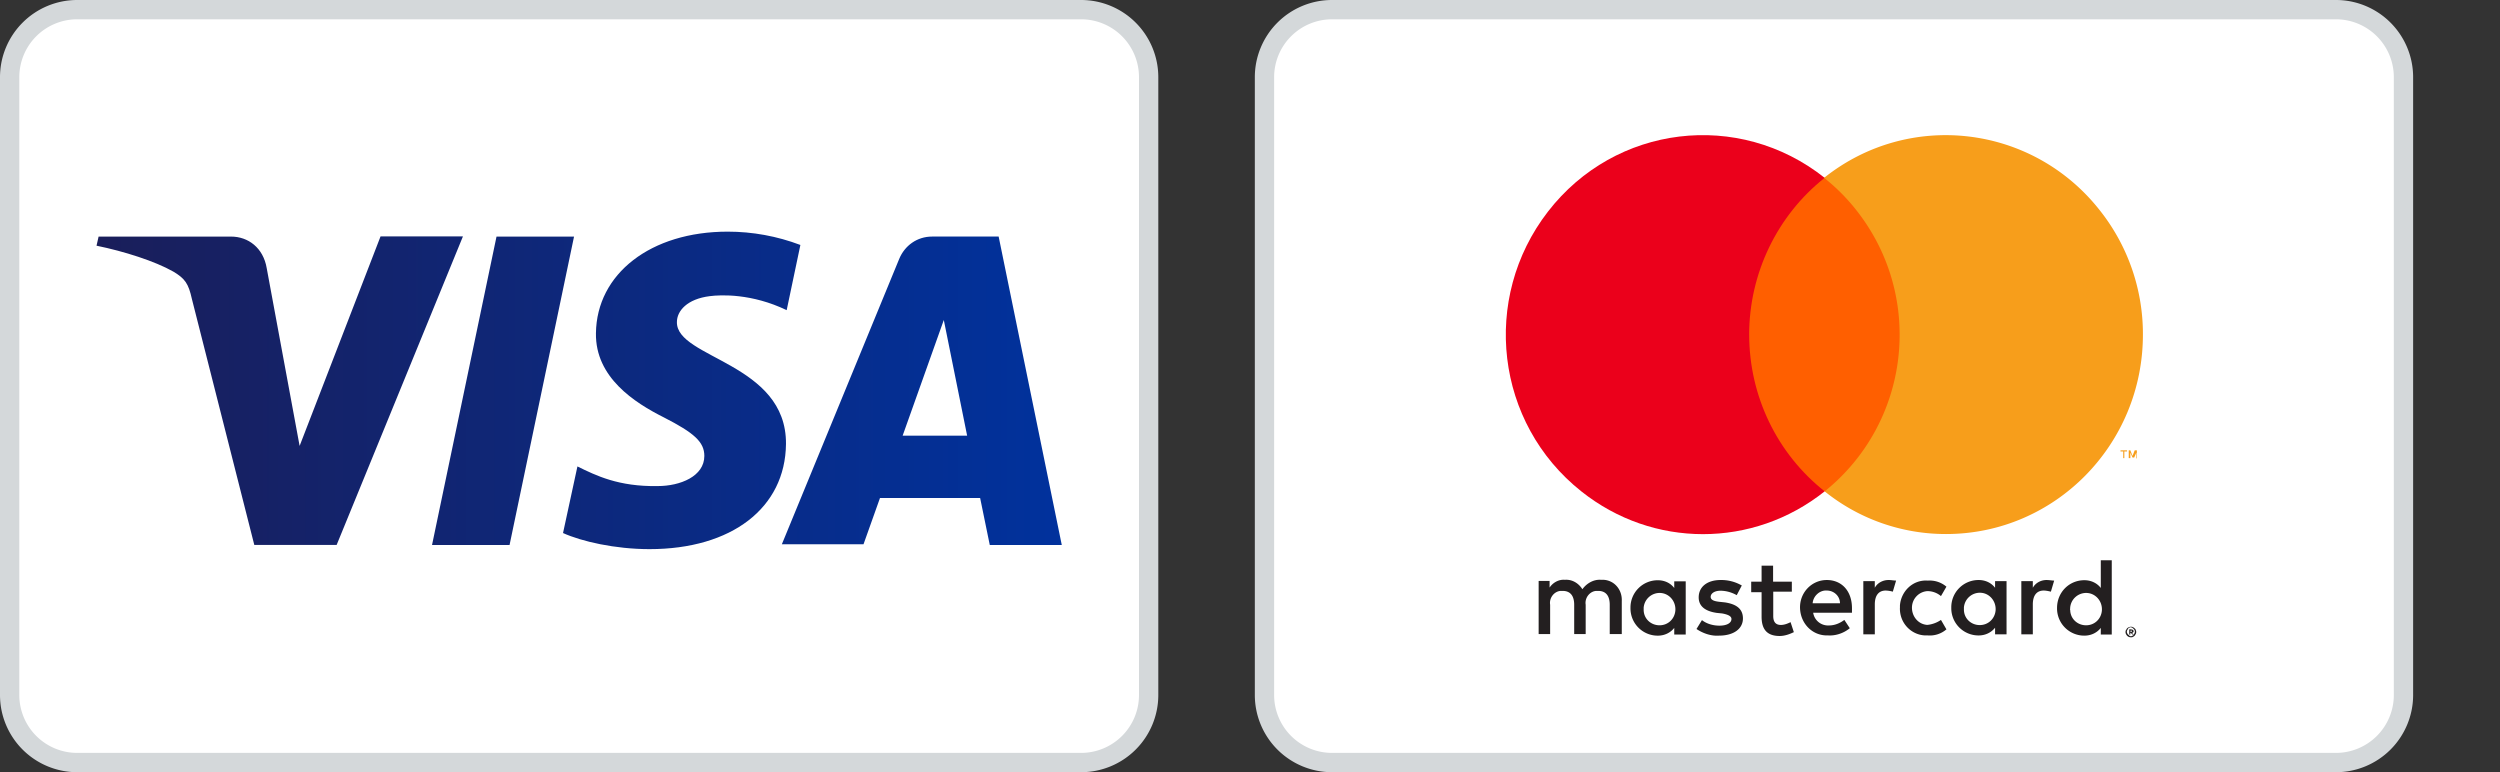 <svg xmlns="http://www.w3.org/2000/svg" width="129.5" height="40"  xmlns:v="https://vecta.io/nano"><rect width="100%" height="100%" fill="#333333" stroke="none"/><path fill="#fff" stroke="#d4d8da" d="M4 .5h52A3.5 3.5 0 0 1 59.5 4v32a3.5 3.5 0 0 1-3.5 3.5H4A3.5 3.5 0 0 1 .5 36V4A3.5 3.5 0 0 1 4 .5z"/><linearGradient id="A" gradientUnits="userSpaceOnUse" x1="5" y1="20.222" x2="55.987" y2="20.222"><stop offset="0" stop-color="#1a1e5a"/><stop offset="1" stop-color="#00329e"/></linearGradient><path fill="url(#A)" d="M23.977 12.254l-6.54 15.975h-4.264L9.94 15.486c-.178-.8-.355-1.053-.96-1.416-.96-.545-2.56-1.053-3.98-1.343l.107-.472h6.86c.888 0 1.67.58 1.848 1.634l1.705 9.21 4.193-10.855h4.264v.01zM40.714 23c.035-4.212-5.686-4.43-5.65-6.317 0-.58.533-1.198 1.706-1.343.57-.073 2.168-.145 3.98.726l.71-3.377c-1.204-.456-2.48-.69-3.767-.69-3.98 0-6.788 2.178-6.823 5.265-.035 2.287 2 3.595 3.518 4.357 1.564.8 2.097 1.27 2.097 1.997 0 1.053-1.244 1.56-2.416 1.56-2.026.036-3.198-.545-4.158-1.017l-.746 3.45c.96.436 2.7.834 4.478.834 4.264 0 7.036-2.14 7.071-5.445h0zm10.556 5.23H55l-3.27-15.976h-3.447c-.782 0-1.422.472-1.706 1.162L40.5 28.193h4.23l.853-2.396h5.188l.499 2.433h0zm-4.513-5.664l2.132-5.99 1.208 5.99h-3.34zm-17.022-10.31l-3.34 15.975h-4.016l3.34-15.975h4.016z"/><path fill="#fff" stroke="#d4d8da" d="M69 .5h52a3.5 3.5 0 0 1 3.5 3.5v32a3.5 3.5 0 0 1-3.5 3.5H69a3.5 3.5 0 0 1-3.5-3.5V4A3.5 3.5 0 0 1 69 .5z"/><path fill="#231f20" d="M84.008 32.857v-1.723c.028-.574-.368-1.062-.935-1.1h-.142c-.368-.03-.736.172-.963.488-.198-.316-.538-.518-.906-.488-.312-.03-.623.143-.793.402v-.345h-.567v2.755h.595v-1.52c-.057-.344.198-.689.538-.717h.113c.397 0 .595.258.595.717v1.52h.595v-1.52c-.057-.344.198-.689.538-.717h.113c.397 0 .595.258.595.717v1.52h.623l.001.011zm8.801-2.726h-.963V29.3h-.596v.832h-.538v.545h.538v1.263c0 .631.255 1.004.936 1.004.254 0 .5-.086.735-.199l-.17-.518c-.17.086-.34.145-.5.145-.283 0-.397-.172-.397-.46v-1.263h.963v-.518h-.008zm5.013-.086c-.283 0-.567.143-.708.402v-.344h-.594v2.754h.595v-1.549c0-.461.198-.718.565-.718a1.58 1.58 0 0 1 .368.058l.17-.574c-.112 0-.255-.03-.397-.03l.001.001zm-7.592.287c-.336-.195-.718-.295-1.105-.287-.68 0-1.133.344-1.133.9 0 .459.34.717.935.803l.283.029c.312.058.479.144.479.287 0 .201-.227.345-.623.345-.312 0-.649-.086-.905-.287l-.283.46c.34.23.765.373 1.16.344.793 0 1.246-.373 1.246-.89s-.368-.746-.935-.832l-.283-.03c-.256-.029-.453-.086-.453-.258s.197-.316.5-.316.595.086.85.23l.255-.488.012-.01zm15.778-.287c-.283 0-.566.143-.708.402v-.344h-.595v2.754h.595v-1.549c0-.461.198-.718.566-.718.114 0 .255.03.37.058l.17-.574c-.114 0-.256-.03-.398-.029h0zm-7.592 1.435c-.027.774.566 1.405 1.303 1.435h.143c.35.028.697-.086.963-.315l-.283-.488a1.52 1.52 0 0 1-.708.258c-.481-.03-.821-.46-.793-.947a.86.86 0 0 1 .793-.803 1.08 1.08 0 0 1 .708.258l.283-.488a1.34 1.34 0 0 0-.963-.315c-.766-.058-1.389.545-1.445 1.29v.115h0zm5.523 0v-1.377h-.594v.344c-.199-.258-.5-.402-.851-.402a1.41 1.41 0 0 0-1.417 1.436 1.41 1.41 0 0 0 1.385 1.435h.032c.34 0 .649-.144.851-.401v.344h.594V31.48zm-2.209 0a.83.83 0 0 1 .877-.775c.453.029.793.43.766.9-.03.43-.37.774-.822.774s-.82-.344-.82-.803v-.086-.01zm-7.1-1.435c-.793 0-1.416.66-1.388 1.463s.652 1.436 1.445 1.406c.396.029.821-.115 1.133-.373l-.283-.43c-.227.172-.5.287-.793.287a.78.78 0 0 1-.822-.66h2.01v-.23c0-.901-.537-1.463-1.302-1.463h0zm0 .545c.368 0 .681.287.681.66h-1.416c.027-.373.367-.689.735-.66h0zm14.759.9v-2.469h-.568v1.436c-.197-.258-.51-.402-.85-.402-.793 0-1.416.631-1.416 1.436a1.41 1.41 0 0 0 1.416 1.435c.34 0 .65-.144.85-.401v.344h.568V31.48v.01zm.989.976c.03 0 .085 0 .114.03.027 0 .056.029.085.057s.056.057.056.086c.03.057.03.144 0 .2-.027.03-.027.058-.056.086s-.058.058-.085.058c-.03.029-.057.029-.114.029-.112 0-.198-.057-.254-.172-.03-.057-.03-.143 0-.199.028-.031.028-.058.056-.086s.057-.058.086-.058c.056-.03.084-.03.112-.031h0zm0 .488c.03 0 .058 0 .085-.03.03 0 .057-.029.057-.057a.19.19 0 0 0 0-.287l-.057-.057c-.027 0-.056-.03-.085-.03s-.056 0-.084.03c-.03 0-.058.029-.058.057-.084.086-.084.199 0 .287.029.029.058.029.058.057.028.03.056.03.084.03zm.03-.345c.027 0 .056 0 .085.031s.028.029.028.057 0 .029-.028.057-.03.03-.058.03l.086.086h-.058l-.085-.086h-.027v.086h-.057v-.27h.113v.009zm-.056.058v.058h.084v-.058h-.084zm-3.118-1.176a.83.83 0 0 1 .879-.775c.453.03.793.431.765.9-.028.43-.368.774-.819.774s-.822-.344-.822-.803c-.028-.029 0-.057 0-.086l-.003-.01zm-19.914 0v-1.378h-.594v.345c-.199-.258-.5-.401-.851-.401a1.41 1.41 0 0 0-1.416 1.435 1.41 1.41 0 0 0 1.416 1.435c.34 0 .649-.144.851-.402v.345h.594v-1.39.011zm-2.179 0a.83.83 0 0 1 .878-.775c.453.03.793.431.765.9-.028.43-.368.774-.82.774s-.822-.344-.822-.803v-.086l-.001-.01z"/><path fill="#ff5f00" d="M98.965,9.21h-8.923v16.24h8.923V9.21z"/><path fill="#eb001b" d="M90.607 17.332c0-3.156 1.445-6.17 3.91-8.12-4.447-3.53-10.85-2.755-14.333 1.75s-2.72 10.96 1.728 14.49c3.71 2.956 8.896 2.956 12.606 0-2.465-1.95-3.91-4.935-3.91-8.12h-.001z"/><path fill="#f79e1b" d="M111.003 17.333c0 5.7-4.56 10.33-10.198 10.33-2.287.003-4.506-.776-6.287-2.21 4.422-3.559 5.178-10.004 1.699-14.49a9.98 9.98 0 0 0-1.729-1.75c4.421-3.53 10.851-2.755 14.335 1.75 1.419 1.819 2.187 4.062 2.18 6.37h0zm-.963 6.397v-.345h.142v-.057h-.34v.057h.141v.345h.057 0zm.651 0v-.402h-.113l-.113.287-.113-.287h-.084v.402h.084v-.287l.113.258h.085l.113-.258v.315l.03-.03-.002.002z"/></svg>
